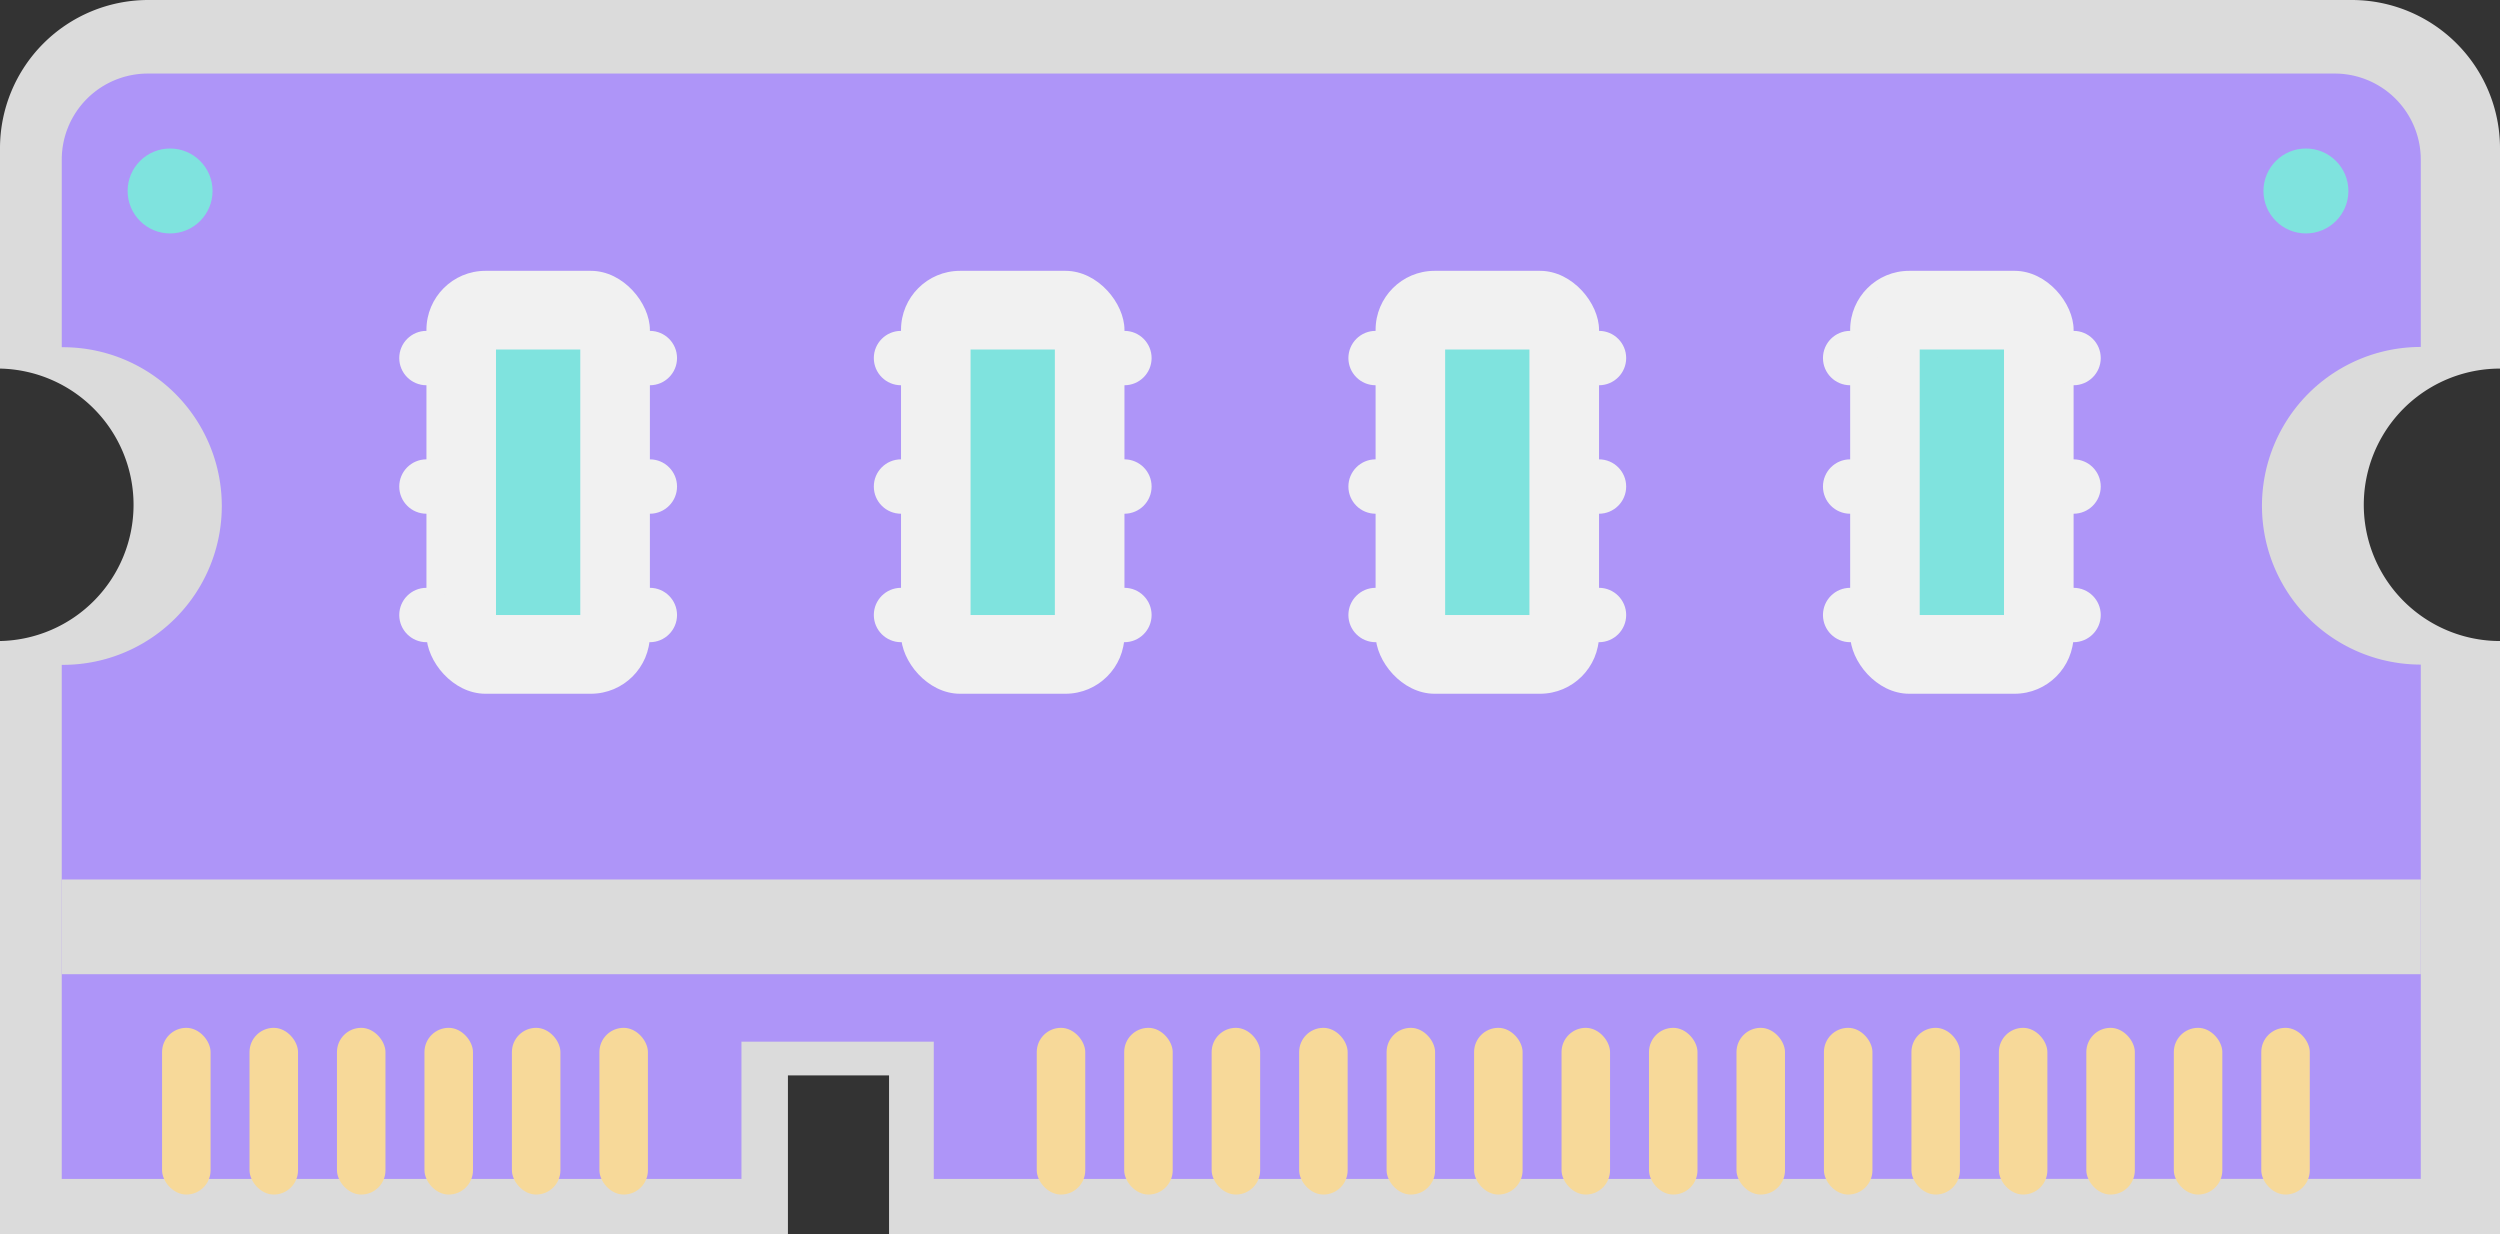 <svg xmlns="http://www.w3.org/2000/svg" viewBox="0 0 468 231"><rect x="0" y="0" width="468" height="231" fill="#333333" stroke="none"/><defs><style>.cls-1{fill:#dbdbdb;}.cls-2{fill:#ae95f8;}.cls-3{fill:#7fe3de;}.cls-4{fill:#f7d999;}.cls-5{fill:#f1f1f1;}</style></defs><title>ram</title><g id="Layer_2" data-name="Layer 2"><g id="Layer_1-2" data-name="Layer 1"><path class="cls-1" d="M0,69V27.76A27.76,27.76,0,0,1,27.76,0H440.24A27.76,27.76,0,0,1,468,27.76V69a25.49,25.49,0,0,0,0,51V231H166.43V201.32H147.5V231H0V120A25.51,25.51,0,0,0,25,94.5,25.51,25.51,0,0,0,0,69"/><path class="cls-2" d="M453.17,124.41a29.73,29.73,0,0,1,0-59.46V29.88a16.12,16.12,0,0,0-16.11-16.11H27.67A16.11,16.11,0,0,0,11.56,29.88V65h.23a29.73,29.73,0,0,1,0,59.46h-.23v96.24H138.8V195h36v25.69H453.17Z"/><circle class="cls-3" cx="31.84" cy="35.75" r="7.95"/><circle class="cls-3" cx="431.67" cy="35.75" r="7.95"/><rect class="cls-4" x="30.34" y="192.41" width="9.08" height="31.21" rx="4.54" ry="4.54"/><rect class="cls-4" x="46.71" y="192.41" width="9.08" height="31.21" rx="4.54" ry="4.54"/><rect class="cls-4" x="63.08" y="192.41" width="9.08" height="31.21" rx="4.54" ry="4.54"/><rect class="cls-4" x="79.46" y="192.41" width="9.08" height="31.21" rx="4.54" ry="4.54"/><rect class="cls-4" x="95.83" y="192.41" width="9.08" height="31.21" rx="4.54" ry="4.54"/><rect class="cls-4" x="112.21" y="192.41" width="9.08" height="31.21" rx="4.54" ry="4.54"/><rect class="cls-4" x="194.08" y="192.41" width="9.08" height="31.21" rx="4.54" ry="4.54"/><rect class="cls-4" x="210.45" y="192.41" width="9.08" height="31.21" rx="4.54" ry="4.54"/><rect class="cls-4" x="226.82" y="192.41" width="9.08" height="31.21" rx="4.54" ry="4.54"/><rect class="cls-4" x="243.2" y="192.41" width="9.08" height="31.21" rx="4.54" ry="4.54"/><rect class="cls-4" x="259.57" y="192.41" width="9.08" height="31.21" rx="4.54" ry="4.54"/><rect class="cls-4" x="275.95" y="192.41" width="9.08" height="31.21" rx="4.54" ry="4.54"/><rect class="cls-4" x="292.32" y="192.41" width="9.08" height="31.21" rx="4.54" ry="4.54"/><rect class="cls-4" x="308.69" y="192.41" width="9.08" height="31.21" rx="4.54" ry="4.54"/><rect class="cls-4" x="325.07" y="192.41" width="9.08" height="31.21" rx="4.54" ry="4.54"/><rect class="cls-4" x="341.44" y="192.41" width="9.08" height="31.21" rx="4.54" ry="4.54"/><rect class="cls-4" x="357.82" y="192.41" width="9.08" height="31.21" rx="4.54" ry="4.54"/><rect class="cls-4" x="374.19" y="192.41" width="9.08" height="31.21" rx="4.54" ry="4.54"/><rect class="cls-4" x="390.56" y="192.41" width="9.08" height="31.21" rx="4.54" ry="4.54"/><rect class="cls-4" x="406.94" y="192.41" width="9.08" height="31.21" rx="4.54" ry="4.54"/><rect class="cls-4" x="423.31" y="192.41" width="9.08" height="31.21" rx="4.54" ry="4.54"/><rect class="cls-1" x="11.56" y="164.64" width="441.61" height="17.73"/><rect class="cls-5" x="79.83" y="50.7" width="41.83" height="79.17" rx="11.05" ry="11.05"/><rect class="cls-5" x="168.67" y="50.7" width="41.83" height="79.17" rx="11.05" ry="11.05"/><rect class="cls-5" x="257.51" y="50.7" width="41.83" height="79.17" rx="11.05" ry="11.05"/><rect class="cls-5" x="346.35" y="50.7" width="41.83" height="79.17" rx="11.05" ry="11.05"/><rect class="cls-3" x="92.85" y="65.43" width="15.78" height="49.7"/><rect class="cls-3" x="181.69" y="65.43" width="15.78" height="49.7"/><rect class="cls-3" x="270.53" y="65.43" width="15.78" height="49.7"/><rect class="cls-3" x="359.37" y="65.43" width="15.78" height="49.7"/><circle class="cls-5" cx="79.83" cy="67.03" r="5.09"/><circle class="cls-5" cx="79.83" cy="115.13" r="5.09"/><circle class="cls-5" cx="79.83" cy="91.08" r="5.09"/><circle class="cls-5" cx="121.65" cy="67.03" r="5.09"/><circle class="cls-5" cx="121.65" cy="115.13" r="5.09"/><circle class="cls-5" cx="121.65" cy="91.08" r="5.09"/><circle class="cls-5" cx="168.67" cy="67.03" r="5.09"/><circle class="cls-5" cx="168.67" cy="115.13" r="5.09"/><circle class="cls-5" cx="168.67" cy="91.08" r="5.09"/><circle class="cls-5" cx="210.49" cy="67.03" r="5.09"/><circle class="cls-5" cx="210.49" cy="115.13" r="5.09"/><circle class="cls-5" cx="210.49" cy="91.08" r="5.09"/><circle class="cls-5" cx="257.51" cy="67.03" r="5.09"/><circle class="cls-5" cx="257.51" cy="115.13" r="5.09"/><circle class="cls-5" cx="257.51" cy="91.08" r="5.09"/><circle class="cls-5" cx="299.33" cy="67.03" r="5.09"/><circle class="cls-5" cx="299.33" cy="115.13" r="5.09"/><circle class="cls-5" cx="299.33" cy="91.08" r="5.09"/><circle class="cls-5" cx="346.35" cy="67.03" r="5.09"/><circle class="cls-5" cx="346.35" cy="115.13" r="5.09"/><circle class="cls-5" cx="346.35" cy="91.08" r="5.09"/><circle class="cls-5" cx="388.17" cy="67.03" r="5.09"/><circle class="cls-5" cx="388.17" cy="115.13" r="5.09"/><circle class="cls-5" cx="388.17" cy="91.08" r="5.09"/></g></g></svg>